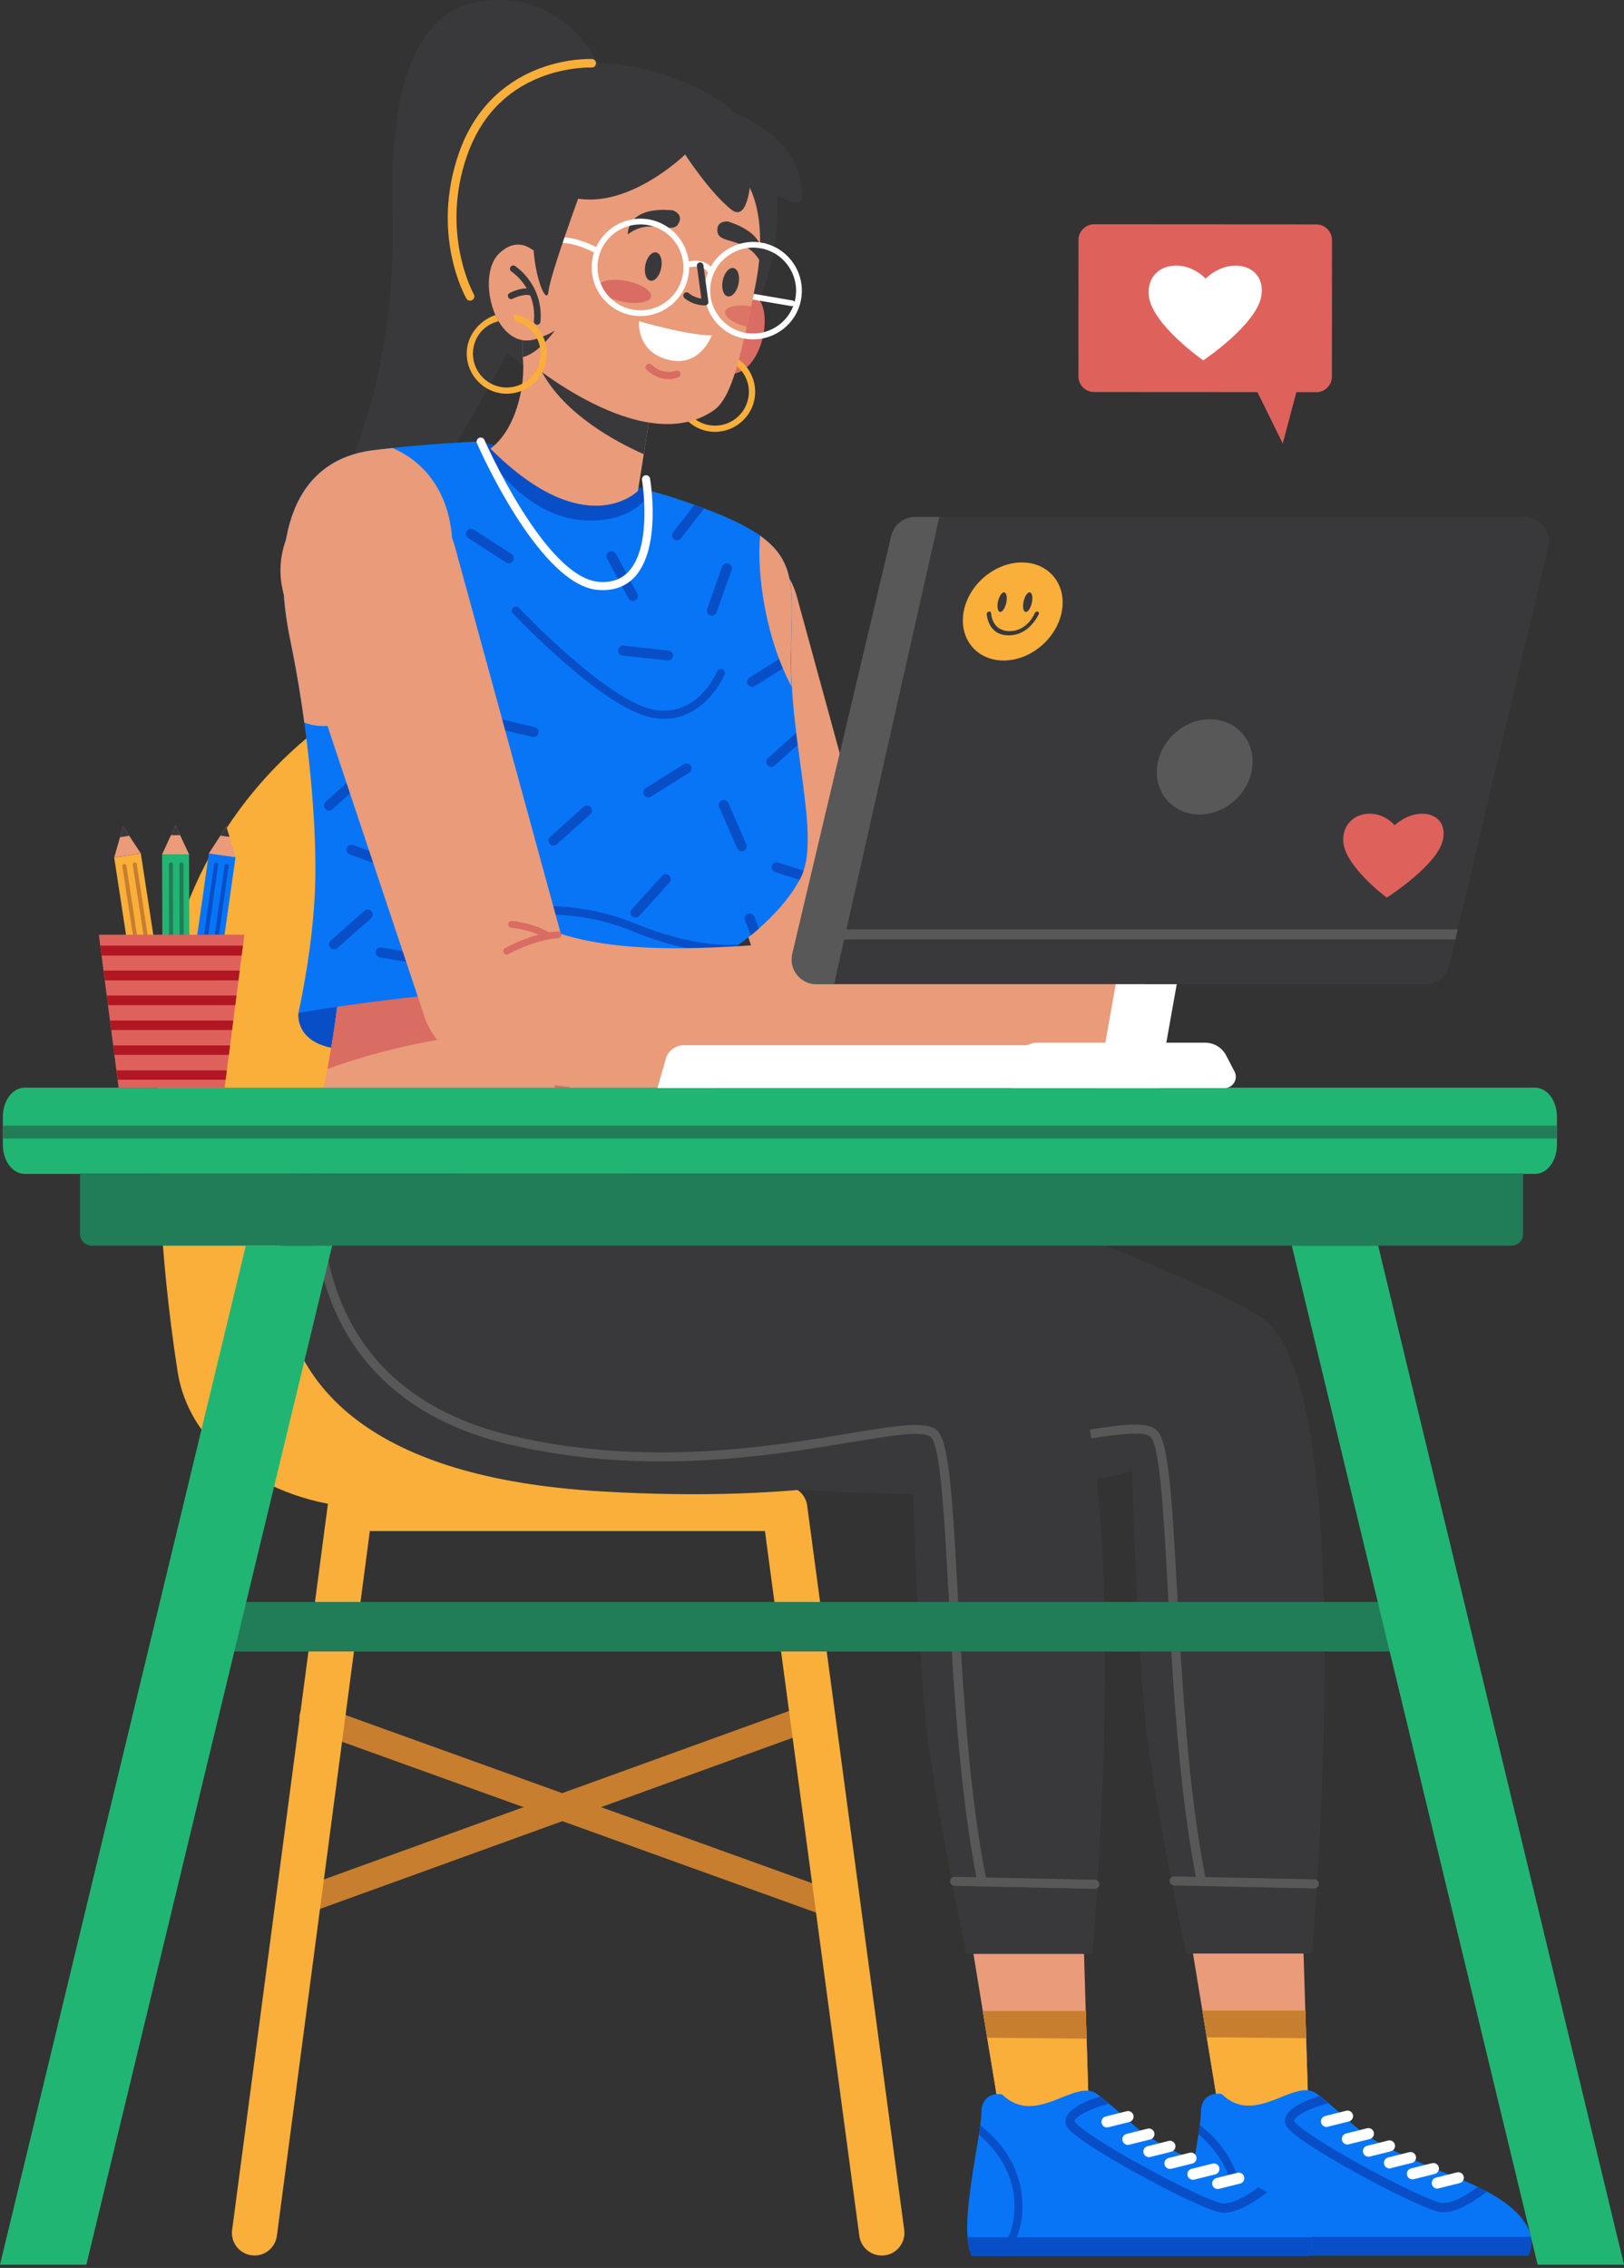 <svg width="275" height="384" viewBox="0 0 275 384" fill="none" xmlns="http://www.w3.org/2000/svg">
<rect x="0" y="0" width="275" height="384" fill="#333333" stroke="none"/>
<path d="M134.924 100.96L151.823 162.731L145.793 155.792C148.023 156.981 150.61 157.893 153.463 158.528C156.316 159.175 159.435 159.544 162.692 159.706C165.949 159.879 169.345 159.844 172.822 159.706C176.299 159.556 179.845 159.302 183.449 158.99H183.472C188.785 158.54 193.463 162.477 193.914 167.788C194.341 172.857 190.749 177.337 185.817 178.145C182.097 178.734 178.32 179.299 174.451 179.75C170.57 180.2 166.596 180.535 162.484 180.627C158.372 180.72 154.11 180.558 149.698 179.923C145.297 179.288 140.734 178.133 136.276 176.217C133.423 174.981 131.39 172.649 130.466 169.912L130.246 169.266L109.975 108.522C107.699 101.699 111.384 94.309 118.222 92.035C125.048 89.76 132.441 93.443 134.716 100.279C134.797 100.486 134.866 100.74 134.924 100.96Z" fill="#EA9B7A"/>
<path d="M141.439 324.871C141.185 324.871 140.931 324.825 140.676 324.733L52.152 292.831C50.996 292.415 50.384 291.134 50.812 289.979C51.228 288.825 52.51 288.213 53.665 288.64L142.19 320.541C143.345 320.957 143.957 322.239 143.53 323.393C143.206 324.305 142.351 324.871 141.439 324.871Z" fill="#C77E2E"/>
<path d="M49.229 324.871C48.317 324.871 47.462 324.305 47.127 323.393C46.711 322.239 47.312 320.957 48.467 320.53L138.043 288.097C139.198 287.681 140.48 288.282 140.907 289.436C141.323 290.591 140.723 291.873 139.568 292.3L49.992 324.733C49.737 324.836 49.483 324.871 49.229 324.871Z" fill="#C77E2E"/>
<path d="M149.305 381.897C147.422 381.897 145.782 380.5 145.516 378.583L129.53 259.232H62.628L46.885 378.572C46.607 380.661 44.69 382.139 42.599 381.862C40.508 381.585 39.03 379.668 39.307 377.579L55.49 254.926C55.744 253.02 57.361 251.6 59.278 251.6H132.891C134.809 251.6 136.426 253.02 136.68 254.914L153.117 377.567C153.394 379.657 151.927 381.585 149.836 381.862C149.651 381.885 149.478 381.897 149.305 381.897Z" fill="#FAAF3A"/>
<path d="M111.557 255.422H63.76C48.617 255.422 32.4 247.132 30.067 232.18C26.959 212.171 26.186 192.808 27.052 175.027C28.034 154.926 37.644 136.221 53.445 123.752C53.445 123.752 62.998 165.352 50.985 222.77C55.582 244.569 111.557 255.422 111.557 255.422Z" fill="#FAAF3A"/>
<path d="M101.6 11.432C101.6 11.432 95.917 -2.261 80.867 0.325C70.356 2.126 65.874 15.219 66.486 35.448C67.387 64.879 57.43 82.613 57.43 82.613L70.644 85.615C70.656 85.615 104.303 35.159 101.6 11.432Z" fill="#39393B"/>
<path d="M222.167 330.759H200.81C200.81 330.759 195.866 307.067 194.214 293.789C192.551 280.5 191.696 249.014 191.696 249.014C191.696 249.014 174.682 254.544 139.059 252.455C60.133 247.848 90.061 189.887 90.061 189.887C92.729 193.57 109.062 191.018 120.232 192.773C154.503 196.064 184.211 209.504 202.046 217.193C206.342 219.041 210.154 221.003 213.504 223.07C217.801 225.714 220.492 233.762 222.121 244.326C226.984 276.089 222.167 330.759 222.167 330.759Z" fill="#39393B"/>
<path d="M203.455 319.341C203.097 319.341 202.785 319.087 202.704 318.729C199.62 303.488 198.592 284.518 197.76 269.277C197.067 256.634 196.42 244.696 194.792 243.264C193.475 242.098 188.011 243.01 181.104 244.153C167.347 246.439 146.556 249.88 123.639 244.557C111.153 241.648 101.97 235.586 96.356 226.534C86.665 210.924 91.089 191.561 91.135 191.365C91.228 190.949 91.644 190.695 92.059 190.799C92.475 190.892 92.729 191.307 92.626 191.723C92.579 191.908 88.317 210.67 97.673 225.737C103.067 234.431 111.927 240.262 123.997 243.068C146.625 248.333 167.232 244.915 180.873 242.652C189.039 241.301 193.972 240.482 195.831 242.121C197.841 243.899 198.407 252.628 199.308 269.196C200.14 284.391 201.168 303.292 204.229 318.428C204.31 318.844 204.044 319.248 203.628 319.329C203.559 319.329 203.513 319.341 203.455 319.341Z" fill="#585859"/>
<path d="M222.571 319.745H222.56L198.811 319.237C198.384 319.225 198.049 318.879 198.061 318.451C198.072 318.024 198.419 317.689 198.846 317.701L222.594 318.209C223.022 318.221 223.357 318.567 223.345 318.994C223.322 319.41 222.987 319.745 222.571 319.745Z" fill="#585859"/>
<path d="M221.578 358.1H206.504L203.605 340.424L202.011 330.76H220.735L221.035 340.424L221.578 358.1Z" fill="#EA9B7A"/>
<path d="M221.578 358.1H206.504L204.344 344.938L203.605 340.423H221.035L221.174 345.111L221.578 358.1Z" fill="#FAAF3A"/>
<path d="M221.174 345.111L204.344 344.938L203.605 340.423H221.035L221.174 345.111Z" fill="#C77E2E"/>
<path d="M258.771 381.897H201.768C201.341 381.123 201.11 380.038 201.018 378.733C200.659 373.907 202.196 366.217 202.947 361.368C203.039 360.802 203.12 360.271 203.178 359.798C203.281 358.989 203.351 358.308 203.351 357.812C203.351 353.852 206.851 354.533 206.851 354.533C212.614 360.19 219.152 351.704 222.964 354.487C222.964 354.487 223.114 354.602 223.472 354.868C223.796 355.122 224.281 355.514 224.951 356.08C225.921 356.888 227.284 358.066 229.132 359.728C233.66 363.804 241.353 366.483 247.902 369.219C248.734 369.566 249.508 369.924 250.235 370.27C250.778 370.535 251.298 370.801 251.783 371.055C257.143 373.942 258.841 376.713 259.233 378.722C259.603 380.661 258.771 381.897 258.771 381.897Z" fill="#0875F7"/>
<path d="M251.783 371.066C250.316 372.233 247.047 374.576 244.425 374.576C244.31 374.576 244.194 374.576 244.079 374.565C242.231 374.415 235.439 371.078 229.906 368.041C226.741 366.298 223.842 364.589 221.763 363.215C218.355 360.964 217.755 360.109 217.627 359.509C217.131 357.257 220.85 355.699 223.461 354.879C223.784 355.133 224.269 355.526 224.939 356.091C221.705 356.969 219.037 358.354 219.164 359.151C219.487 359.821 222.86 362.384 230.922 366.806C237.079 370.177 242.912 372.891 244.206 373.006C245.961 373.145 248.537 371.551 250.224 370.293C250.79 370.535 251.298 370.801 251.783 371.066Z" fill="#084FC7"/>
<path d="M258.771 381.897H201.768C201.341 381.123 201.11 380.038 201.018 378.733H259.245C259.603 380.661 258.771 381.897 258.771 381.897Z" fill="#084FC7"/>
<path d="M207.578 381.897H205.88C207.567 379.968 209.149 377.001 208.941 372.775C208.664 367.141 205.291 363.354 202.935 361.368C203.027 360.802 203.108 360.271 203.166 359.798C205.696 361.726 209.958 365.963 210.293 372.706C210.501 376.747 209.172 379.761 207.578 381.897Z" fill="#084FC7"/>
<path d="M228.162 363.1C227.746 363.1 227.353 362.811 227.249 362.384C227.122 361.876 227.434 361.368 227.931 361.241L231.488 360.352C231.997 360.225 232.505 360.537 232.632 361.033C232.759 361.541 232.447 362.049 231.95 362.176L228.393 363.065C228.323 363.088 228.243 363.1 228.162 363.1Z" fill="white"/>
<path d="M224.627 360.133C224.211 360.133 223.819 359.844 223.715 359.417C223.588 358.909 223.9 358.401 224.396 358.274L227.954 357.385C228.462 357.258 228.97 357.569 229.097 358.066C229.224 358.574 228.913 359.082 228.416 359.197L224.858 360.086C224.777 360.121 224.708 360.133 224.627 360.133Z" fill="white"/>
<path d="M231.731 365.166C231.315 365.166 230.922 364.878 230.818 364.451C230.691 363.943 231.003 363.435 231.5 363.319L235.058 362.43C235.566 362.303 236.074 362.615 236.201 363.111C236.328 363.619 236.016 364.127 235.52 364.254L231.962 365.143C231.881 365.155 231.8 365.166 231.731 365.166Z" fill="white"/>
<path d="M235.289 367.152C234.873 367.152 234.48 366.864 234.376 366.436C234.249 365.928 234.561 365.42 235.058 365.293L238.615 364.404C239.123 364.277 239.632 364.589 239.759 365.086C239.886 365.594 239.574 366.102 239.077 366.217L235.52 367.106C235.439 367.152 235.369 367.152 235.289 367.152Z" fill="white"/>
<path d="M239.17 369C238.754 369 238.361 368.711 238.257 368.284C238.13 367.776 238.442 367.268 238.939 367.152L242.496 366.263C243.004 366.136 243.513 366.448 243.64 366.944C243.767 367.452 243.455 367.961 242.958 368.088L239.401 368.977C239.32 368.988 239.25 369 239.17 369Z" fill="white"/>
<path d="M243.386 370.57C242.97 370.57 242.577 370.281 242.473 369.854C242.346 369.346 242.658 368.838 243.155 368.711L246.712 367.822C247.22 367.695 247.729 368.007 247.856 368.503C247.983 369.011 247.671 369.519 247.174 369.635L243.617 370.524C243.536 370.558 243.455 370.57 243.386 370.57Z" fill="white"/>
<path d="M50.535 171.494C50.535 171.494 49.864 176.101 56.033 177.394L120.347 179.542C120.347 179.542 124.69 177.36 123.905 171.979C123.893 171.968 96.737 156.727 50.535 171.494Z" fill="#084FC7"/>
<path d="M121.214 192.762C87.832 211.12 51.378 196.341 51.378 196.341C53.157 191.48 54.485 185.996 55.444 181.008C56.553 175.201 57.176 170.074 57.465 167.384C71.661 166.61 106.475 165.121 120.116 168.354L120.22 173.815L121.214 192.762Z" fill="#EA9B7A"/>
<path d="M96.553 183.952C96.31 185.673 95.525 186.989 94.82 186.885C94.104 186.781 93.734 185.303 93.977 183.583C94.219 181.863 95.005 180.546 95.71 180.65C96.426 180.754 96.807 182.232 96.553 183.952Z" fill="#D96C63"/>
<path d="M120.22 173.815C106.001 172.949 78.037 172.649 55.444 180.997C56.553 175.189 57.176 170.063 57.465 167.373C71.661 166.599 106.475 165.109 120.116 168.342L120.22 173.815Z" fill="#D96C63"/>
<path d="M136.079 147.409C135.941 147.825 135.779 148.206 135.606 148.564C135.536 148.702 135.467 148.841 135.398 148.968C133.607 152.282 130.847 155.157 128.525 157.2C128.04 157.627 127.578 158.008 127.15 158.355C126.296 159.048 125.568 159.59 125.071 159.948C124.609 160.272 124.344 160.445 124.344 160.445C124.344 160.479 124.344 160.502 124.332 160.549C124.309 160.791 124.286 161.057 124.263 161.334C124.182 162.384 124.113 163.631 124.066 165.063C124.02 166.206 123.986 167.465 123.962 168.827C123.951 169.832 123.928 170.882 123.916 171.968C105.054 163.539 66.197 168.862 50.546 171.494C50.835 170.143 51.089 168.816 51.331 167.522C52.44 161.553 53.064 156.184 53.307 151.37C53.676 144.211 53.052 133.45 51.528 122.331C51.435 121.604 51.331 120.888 51.227 120.172C51.158 119.699 51.089 119.237 51.008 118.764C50.477 115.277 49.853 111.778 49.148 108.384C46.064 93.582 48.224 78.053 63.24 76.217C64.326 76.078 65.4 75.963 66.451 75.847C73.52 75.097 79.342 74.831 80.959 74.773C81.259 74.762 81.409 74.762 81.409 74.762L110.425 83.191L113.186 83.987C114.768 84.495 116.235 84.992 117.598 85.477C118.176 85.684 118.742 85.892 119.273 86.089C120.682 86.62 121.953 87.128 123.119 87.647C125.441 88.675 127.289 89.679 128.733 90.707C135.097 95.221 134.116 100.325 133.954 110.404C133.954 110.451 133.954 110.497 133.954 110.543C133.954 110.67 133.954 110.797 133.954 110.936C133.954 110.993 133.954 111.051 133.954 111.109C133.954 111.524 133.954 111.928 133.954 112.344C133.965 113.649 134.012 114.942 134.092 116.235C134.196 118.14 134.37 120.034 134.578 121.881C134.658 122.62 134.739 123.359 134.832 124.098C134.913 124.791 135.005 125.472 135.097 126.153C136.218 134.974 137.662 142.699 136.079 147.409Z" fill="#0875F7"/>
<path d="M133.919 110.543C133.919 110.67 133.919 110.797 133.919 110.936C133.919 110.993 133.919 111.051 133.919 111.109C133.919 111.525 133.919 111.929 133.919 112.344L127.82 116.166C127.636 116.282 127.428 116.316 127.22 116.282C126.989 116.247 126.781 116.108 126.642 115.901C126.388 115.496 126.515 114.977 126.908 114.723L133.376 110.67C133.55 110.566 133.734 110.52 133.919 110.543Z" fill="#084FC7"/>
<path d="M93.723 143.184C93.492 143.184 93.261 143.091 93.087 142.907C92.775 142.56 92.799 142.017 93.145 141.706L98.817 136.602C99.163 136.291 99.706 136.314 100.018 136.66C100.33 137.007 100.307 137.549 99.96 137.861L94.289 142.964C94.127 143.114 93.93 143.184 93.723 143.184Z" fill="#084FC7"/>
<path d="M135.051 126.142L131.17 129.64C131.008 129.79 130.8 129.86 130.604 129.86C130.373 129.86 130.142 129.767 129.969 129.582C129.657 129.236 129.68 128.693 130.027 128.382L134.785 124.098C134.878 124.779 134.97 125.472 135.051 126.142Z" fill="#084FC7"/>
<path d="M82.218 122.666C82.091 122.47 82.033 122.228 82.091 121.985C82.195 121.523 82.657 121.246 83.119 121.35L90.546 123.105C91.008 123.209 91.285 123.671 91.181 124.133C91.078 124.595 90.615 124.872 90.153 124.768L82.726 123.013C82.507 122.955 82.334 122.828 82.218 122.666Z" fill="#084FC7"/>
<path d="M55.721 137.237C55.49 137.237 55.259 137.145 55.085 136.96C54.773 136.614 54.797 136.071 55.143 135.759L60.815 130.656C61.161 130.344 61.704 130.367 62.016 130.714C62.328 131.06 62.305 131.603 61.958 131.915L56.287 137.018C56.125 137.157 55.917 137.237 55.721 137.237Z" fill="#084FC7"/>
<path d="M121.745 136.014C121.814 135.794 121.987 135.598 122.207 135.506C122.634 135.321 123.142 135.517 123.327 135.944L126.377 142.941C126.561 143.368 126.365 143.876 125.938 144.061C125.51 144.246 125.002 144.05 124.817 143.622L121.768 136.625C121.687 136.429 121.675 136.21 121.745 136.014Z" fill="#084FC7"/>
<path d="M136.079 147.409C135.941 147.825 135.779 148.206 135.606 148.564C135.536 148.703 135.467 148.841 135.398 148.968L131.251 147.663C131.043 147.594 130.881 147.456 130.777 147.282C130.662 147.086 130.616 146.832 130.697 146.601C130.835 146.151 131.32 145.908 131.759 146.047L136.079 147.409Z" fill="#084FC7"/>
<path d="M112.654 148.021C112.885 147.998 113.128 148.068 113.313 148.241C113.659 148.553 113.682 149.095 113.37 149.442L108.242 155.088C107.93 155.434 107.387 155.457 107.041 155.145C106.694 154.834 106.671 154.291 106.983 153.944L112.111 148.299C112.262 148.137 112.458 148.044 112.654 148.021Z" fill="#084FC7"/>
<path d="M109.64 134.997C109.409 134.963 109.201 134.824 109.062 134.616C108.808 134.224 108.935 133.693 109.328 133.439L115.796 129.386C116.189 129.132 116.72 129.259 116.974 129.652C117.228 130.044 117.101 130.575 116.709 130.829L110.24 134.882C110.044 134.997 109.836 135.032 109.64 134.997Z" fill="#084FC7"/>
<path d="M113.752 110.428C113.902 110.601 113.994 110.832 113.96 111.086C113.913 111.548 113.486 111.894 113.024 111.836L105.435 111.005C104.973 110.959 104.627 110.532 104.684 110.07C104.73 109.608 105.158 109.262 105.62 109.319L113.209 110.151C113.428 110.174 113.613 110.278 113.752 110.428Z" fill="#084FC7"/>
<path d="M102.721 93.975C102.778 93.744 102.929 93.547 103.148 93.432C103.564 93.213 104.084 93.363 104.303 93.778L107.918 100.498C108.138 100.914 107.988 101.433 107.572 101.653C107.156 101.872 106.636 101.722 106.417 101.306L102.801 94.587C102.698 94.39 102.674 94.171 102.721 93.975Z" fill="#084FC7"/>
<path d="M128.513 157.212C128.028 157.639 127.566 158.02 127.139 158.366L126.145 155.826C126.065 155.619 126.065 155.411 126.145 155.214C126.226 154.995 126.4 154.81 126.631 154.718C127.07 154.545 127.566 154.764 127.739 155.191L128.513 157.212Z" fill="#084FC7"/>
<path d="M58.747 144.281C58.632 144.073 58.608 143.83 58.701 143.588C58.862 143.149 59.348 142.918 59.786 143.08L66.971 145.666C67.41 145.828 67.641 146.313 67.479 146.751C67.318 147.19 66.832 147.421 66.394 147.259L59.209 144.673C59.001 144.604 58.851 144.465 58.747 144.281Z" fill="#084FC7"/>
<path d="M62.27 153.99C62.501 153.99 62.732 154.094 62.905 154.279C63.217 154.626 63.182 155.168 62.836 155.48L57.118 160.537C56.772 160.849 56.229 160.814 55.917 160.468C55.605 160.121 55.64 159.579 55.986 159.267L61.704 154.21C61.866 154.048 62.062 153.979 62.27 153.99Z" fill="#084FC7"/>
<path d="M72.631 162.015C72.781 162.2 72.85 162.442 72.804 162.685C72.723 163.147 72.284 163.458 71.822 163.377L64.303 162.096C63.841 162.015 63.529 161.576 63.61 161.114C63.691 160.653 64.13 160.341 64.592 160.422L72.111 161.703C72.319 161.738 72.504 161.853 72.631 162.015Z" fill="#084FC7"/>
<path d="M78.915 90.592C78.857 90.372 78.88 90.118 79.019 89.91C79.273 89.518 79.804 89.403 80.197 89.656L86.607 93.79C87 94.044 87.116 94.575 86.862 94.968C86.607 95.36 86.076 95.476 85.683 95.222L79.273 91.088C79.099 90.961 78.972 90.788 78.915 90.592Z" fill="#084FC7"/>
<path d="M122.68 95.464C122.888 95.349 123.131 95.325 123.373 95.406C123.812 95.568 124.043 96.053 123.893 96.492L121.34 103.685C121.179 104.123 120.694 104.354 120.255 104.204C119.816 104.043 119.585 103.558 119.735 103.119L122.288 95.926C122.357 95.718 122.495 95.556 122.68 95.464Z" fill="#084FC7"/>
<path d="M119.25 86.089L115.311 91.146C115.022 91.515 114.491 91.585 114.121 91.296C113.752 91.007 113.682 90.476 113.971 90.107L117.575 85.488C118.152 85.685 118.707 85.892 119.25 86.089Z" fill="#084FC7"/>
<path d="M80.705 155.873C80.786 156.115 80.994 156.288 81.225 156.334C81.34 156.358 81.467 156.358 81.583 156.311C81.71 156.265 94.058 152.27 107.041 157.651C113.636 160.387 119.504 161.426 124.251 161.334C124.274 161.057 124.297 160.791 124.321 160.549C124.321 160.514 124.332 160.48 124.332 160.456C124.332 160.456 124.598 160.283 125.06 159.96C120.393 160.191 114.422 159.198 107.572 156.369C94.092 150.781 81.664 154.822 81.144 154.995C80.786 155.111 80.589 155.503 80.705 155.873Z" fill="#084FC7"/>
<path d="M110.402 83.191C108.773 85.708 105.423 88.56 98.632 88.075C89.264 87.393 83.096 78.457 80.947 74.785C81.236 74.774 81.398 74.774 81.398 74.774L110.402 83.191Z" fill="#084FC7"/>
<path d="M100.434 99.771C100.711 99.829 100.988 99.863 101.265 99.886C103.853 100.094 105.955 99.344 107.503 97.658C112.007 92.739 110.159 81.516 110.078 81.043C110.009 80.662 109.651 80.408 109.281 80.477C108.9 80.547 108.646 80.905 108.715 81.274C108.739 81.389 110.529 92.3 106.486 96.723C105.227 98.097 103.552 98.685 101.392 98.512C92.313 97.785 82.137 74.728 82.033 74.497C81.883 74.15 81.467 73.989 81.121 74.139C80.774 74.289 80.612 74.704 80.763 75.051C81.167 75.998 90.812 97.82 100.434 99.771Z" fill="white"/>
<path d="M128.71 90.707C128.109 97.358 129.749 108.338 134.046 116.235C133.942 114.538 133.896 112.818 133.919 111.109C133.919 111.051 133.919 110.993 133.919 110.936C133.919 110.762 133.931 110.589 133.931 110.416C134.092 100.325 135.074 95.222 128.71 90.707Z" fill="#EA9B7A"/>
<path d="M75.345 102.415C72.019 115.254 59.844 125.553 51.528 122.343C51.424 121.627 51.331 120.9 51.227 120.184C51.158 119.711 51.089 119.249 51.02 118.775C50.488 115.288 49.864 111.79 49.16 108.395C46.076 93.594 48.247 78.064 63.252 76.228C64.338 76.09 65.412 75.974 66.463 75.859C73.948 79.057 79.169 87.636 75.345 102.415Z" fill="#EA9B7A"/>
<path d="M77.055 92.624L96.552 163.909L89.599 155.896C92.175 157.258 95.155 158.32 98.458 159.059C101.75 159.798 105.354 160.225 109.108 160.422C112.874 160.618 116.789 160.583 120.798 160.422C124.806 160.26 128.906 159.96 133.064 159.602H133.087C139.221 159.082 144.615 163.62 145.135 169.751C145.632 175.593 141.485 180.777 135.779 181.701C131.493 182.382 127.127 183.029 122.657 183.548C118.187 184.068 113.601 184.449 108.842 184.564C104.095 184.668 99.174 184.495 94.092 183.756C89.021 183.017 83.754 181.701 78.603 179.473C75.311 178.052 72.966 175.351 71.892 172.199L71.649 171.46L48.27 101.352C45.637 93.478 49.899 84.957 57.777 82.325C65.654 79.692 74.179 83.953 76.812 91.827C76.893 92.081 76.986 92.381 77.055 92.624Z" fill="#EA9B7A"/>
<path d="M85.787 161.622C85.591 161.622 85.395 161.518 85.291 161.334C85.129 161.057 85.233 160.71 85.51 160.549C85.695 160.445 89.957 158.031 94.416 157.697C94.739 157.674 95.016 157.904 95.04 158.228C95.063 158.551 94.832 158.828 94.508 158.851C90.315 159.175 86.122 161.53 86.088 161.553C85.984 161.599 85.88 161.622 85.787 161.622Z" fill="#D96C63"/>
<path d="M92.868 159.048C92.764 159.048 92.66 159.025 92.568 158.967C89.876 157.339 86.619 157.085 86.584 157.085C86.261 157.062 86.03 156.785 86.053 156.473C86.076 156.15 86.342 155.919 86.665 155.942C86.804 155.953 90.234 156.207 93.157 157.985C93.434 158.147 93.515 158.505 93.353 158.782C93.261 158.955 93.064 159.048 92.868 159.048Z" fill="#D96C63"/>
<path d="M110.263 121.477C118.892 123.221 122.669 114.307 122.703 114.215C122.854 113.857 122.68 113.453 122.322 113.314C121.964 113.164 121.56 113.337 121.421 113.695C121.283 114.03 118.025 121.639 110.54 120.126C102.674 118.533 88.005 103.073 87.866 102.911C87.601 102.634 87.162 102.623 86.885 102.888C86.607 103.154 86.596 103.593 86.861 103.87C87.462 104.505 101.97 119.803 110.263 121.477Z" fill="#084FC7"/>
<path d="M96.691 65.341C96.691 65.341 82.842 62.731 78.938 48.761C75.218 35.46 78.083 28.555 81.953 21.373C84.863 15.959 94.104 8.65 107.052 11.271C120.128 13.915 129.911 20.635 131.355 31.384C134.058 51.497 117.818 76.032 96.691 65.341Z" fill="#39393B"/>
<path d="M79.596 50.908C79.342 50.908 79.1 50.781 78.972 50.539C78.718 50.1 72.897 39.628 77.737 25.842C80.763 17.229 86.711 13.384 91.181 11.663C96.01 9.804 100.064 9.989 100.237 9.989C100.63 10.012 100.942 10.347 100.919 10.751C100.896 11.144 100.572 11.456 100.168 11.432C100.133 11.432 96.195 11.271 91.644 13.026C85.591 15.37 81.375 19.838 79.1 26.315C74.491 39.455 80.174 49.719 80.231 49.823C80.428 50.169 80.312 50.608 79.966 50.804C79.839 50.885 79.712 50.908 79.596 50.908Z" fill="#FAAF3A"/>
<path d="M123.558 51.139C123.558 51.139 128.063 47.583 129.253 52.294C130.443 57.005 127.093 65.375 121.849 62.835L123.558 51.139Z" fill="#D96C63"/>
<path d="M119.157 59.799C116.917 60.538 114.941 62.523 114.433 64.983C113.694 68.654 116.073 72.234 119.735 72.984C123.408 73.723 126.989 71.344 127.74 67.684C128.294 64.936 127.104 62.235 124.921 60.745C124.193 60.237 123.35 59.879 122.426 59.695C122.403 59.695 122.38 59.683 122.357 59.683C122.23 60.145 122.276 60.514 122.542 60.803C123.281 60.999 123.951 61.334 124.54 61.773C126.238 63.066 127.15 65.248 126.7 67.477C126.076 70.571 123.038 72.58 119.943 71.957C116.847 71.333 114.837 68.296 115.461 65.202C115.923 62.951 117.586 61.357 119.677 60.849L119.157 59.799Z" fill="#FAAF3A"/>
<path d="M109.905 71.322L108.023 83.121C108.023 83.121 99.186 92.139 83.05 75.963C87.381 72.742 89.033 65.26 88.525 60.434C88.525 60.434 89.795 61.196 91.759 62.974C92.14 63.32 92.637 63.586 93.111 63.92C97.373 66.819 103.91 70.582 109.905 71.322Z" fill="#EA9B7A"/>
<path d="M109.905 71.322L109.016 76.91C104.176 74.751 95.617 70.144 91.759 62.962C92.175 63.262 92.637 63.574 93.111 63.909C97.373 66.819 103.91 70.582 109.905 71.322Z" fill="#39393B"/>
<path d="M127.924 48.299C127.67 49.546 127.439 50.735 127.197 51.867C126.943 53.09 126.7 54.245 126.457 55.33C124.667 63.493 123.2 67.869 120.821 69.509C108.773 77.787 89.172 61.023 88.536 60.48C88.525 60.468 88.525 60.468 88.525 60.468C88.513 59.51 88.513 58.552 88.525 57.617C88.675 49.673 90.026 42.537 92.175 35.945C93.249 28.74 98.84 22.967 106.036 21.882C113.498 20.762 119.111 25.08 122.623 26.985C127.924 29.86 129.992 37.884 127.924 48.299Z" fill="#EA9B7A"/>
<path d="M92.579 28.532C92.579 28.532 101.011 12.322 117.829 16.848C134.647 21.373 135.536 29.179 135.837 33.081C136.137 36.984 127.127 30.068 127.127 30.068C127.127 30.068 126.816 37.873 123.812 35.471C120.128 32.515 116.016 26.154 116.016 26.154C116.016 26.154 106.001 35.991 96.483 33.335C91.078 31.834 92.579 28.532 92.579 28.532Z" fill="#39393B"/>
<path d="M113.243 64.198C111.06 64.198 109.559 62.685 109.489 62.604C109.258 62.362 109.258 61.981 109.501 61.75C109.744 61.519 110.113 61.519 110.344 61.761C110.425 61.842 112.158 63.563 114.445 62.778C114.757 62.674 115.103 62.835 115.207 63.147C115.311 63.459 115.149 63.805 114.837 63.909C114.271 64.117 113.74 64.198 113.243 64.198Z" fill="#D96C63"/>
<path d="M108.207 54.383C108.207 54.383 116.316 56.785 120.52 56.785C120.52 56.785 118.418 62.789 112.412 60.688C107.734 59.048 108.207 54.383 108.207 54.383Z" fill="white"/>
<path d="M123.269 37.503C123.269 37.503 121.167 37.284 121.502 39.328C121.849 41.371 126.411 40.124 128.675 44.212C128.664 44.212 130.847 39.928 123.269 37.503Z" fill="#39393B"/>
<path d="M113.902 35.61C113.902 35.61 115.923 36.233 114.814 37.977C113.705 39.72 109.986 36.799 106.313 39.685C106.313 39.685 105.966 34.882 113.902 35.61Z" fill="#39393B"/>
<path d="M110.24 50.239C110.044 51.197 107.895 51.578 105.447 51.081C102.998 50.585 101.173 49.407 101.369 48.437C101.566 47.479 103.703 47.098 106.163 47.594C108.612 48.091 110.437 49.269 110.24 50.239Z" fill="#D96C63"/>
<path d="M134.185 50.873L127.636 49.753C127.601 50.031 127.532 50.308 127.474 50.573C127.462 50.619 127.451 50.666 127.428 50.712L134.023 51.832C134.289 51.878 134.543 51.693 134.589 51.428C134.624 51.174 134.462 50.908 134.185 50.873Z" fill="white"/>
<path d="M116.697 45.285C116.697 44.95 116.686 44.616 116.639 44.292C116.42 42.514 115.634 40.875 114.433 39.605C113.324 38.438 111.88 37.584 110.206 37.215C110.183 37.203 110.148 37.203 110.125 37.191C106.29 36.406 102.513 38.415 100.953 41.833C100.815 42.133 100.699 42.433 100.595 42.745C100.503 43.022 100.434 43.311 100.364 43.599C99.925 45.747 100.353 47.871 101.427 49.603C101.785 50.192 102.236 50.735 102.732 51.208C103.818 52.259 105.193 53.021 106.775 53.344C109.443 53.898 112.065 53.09 113.948 51.405C115.219 50.273 116.154 48.726 116.524 46.936C116.524 46.925 116.524 46.925 116.524 46.913C116.639 46.371 116.697 45.816 116.697 45.285ZM106.971 52.386C106.925 52.374 106.891 52.374 106.856 52.363C104.788 51.901 103.113 50.585 102.132 48.864C101.288 47.375 100.953 45.597 101.323 43.796C101.404 43.426 101.508 43.068 101.635 42.722C101.647 42.699 101.658 42.676 101.658 42.653C102.686 39.986 105.193 38.173 108.011 38.011C108.635 37.977 109.27 38.011 109.917 38.15C111.303 38.438 112.504 39.097 113.463 40.009C115.219 41.683 116.097 44.2 115.577 46.74C114.757 50.666 110.899 53.206 106.971 52.386Z" fill="white"/>
<path d="M131.367 41.902C131.147 41.787 130.916 41.683 130.673 41.579C130.396 41.463 130.108 41.371 129.819 41.279C129.611 41.221 129.414 41.163 129.195 41.129C128.802 41.048 128.421 41.002 128.04 40.978C127.578 40.944 127.116 40.955 126.665 41.013C125.406 41.152 124.217 41.567 123.166 42.225C122.01 42.941 121.029 43.946 120.359 45.158C120.174 45.47 120.024 45.793 119.885 46.116C119.874 46.139 119.874 46.151 119.862 46.174C119.689 46.613 119.55 47.075 119.446 47.548C118.788 50.735 120.07 53.875 122.484 55.746C123.269 56.358 124.17 56.831 125.164 57.12C125.314 57.166 125.464 57.212 125.626 57.235C125.707 57.258 125.776 57.27 125.857 57.293C126.654 57.455 127.451 57.501 128.225 57.431C128.352 57.42 128.479 57.408 128.594 57.397C128.929 57.351 129.264 57.293 129.599 57.201C130.211 57.039 130.812 56.808 131.367 56.519C133.48 55.411 135.097 53.402 135.617 50.885C136.368 47.202 134.543 43.576 131.367 41.902ZM134.659 50.677C134.624 50.839 134.589 50.989 134.543 51.139C134.485 51.358 134.416 51.566 134.335 51.785C133.758 53.321 132.695 54.568 131.355 55.388C130.87 55.688 130.339 55.931 129.784 56.115C129.438 56.231 129.091 56.312 128.721 56.369C128.617 56.392 128.514 56.404 128.41 56.415C127.647 56.508 126.85 56.485 126.053 56.323C125.984 56.312 125.903 56.288 125.834 56.277C125.788 56.265 125.741 56.254 125.707 56.242C124.54 55.942 123.5 55.365 122.657 54.591C122.53 54.476 122.415 54.36 122.299 54.245C120.694 52.582 119.908 50.169 120.405 47.733C120.52 47.19 120.694 46.659 120.913 46.174C121.641 44.581 122.911 43.345 124.448 42.618C125.395 42.168 126.446 41.925 127.532 41.925C127.705 41.925 127.878 41.937 128.063 41.948C128.375 41.971 128.687 42.018 128.999 42.075C129.23 42.121 129.449 42.179 129.669 42.248C129.969 42.341 130.258 42.456 130.546 42.583C130.766 42.687 130.985 42.803 131.205 42.918C133.815 44.465 135.305 47.548 134.659 50.677Z" fill="white"/>
<path d="M90.512 43.311C90.454 43.299 90.396 43.276 90.35 43.242C90.119 43.091 90.061 42.791 90.2 42.572C93.48 37.445 101.369 42.052 101.439 42.099C101.67 42.237 101.75 42.537 101.612 42.768C101.473 42.999 101.173 43.08 100.942 42.941C100.873 42.895 93.792 38.773 91.02 43.103C90.904 43.276 90.696 43.357 90.512 43.311Z" fill="white"/>
<path d="M120.243 46.394C120.116 46.371 120.012 46.29 119.931 46.186C118.88 44.569 116.639 45.297 116.616 45.297C116.362 45.378 116.085 45.239 116.004 44.985C115.923 44.731 116.062 44.454 116.316 44.373C117.344 44.027 119.596 43.854 120.763 45.655C120.913 45.886 120.844 46.186 120.613 46.325C120.497 46.405 120.359 46.428 120.243 46.394Z" fill="white"/>
<g opacity="0.8">
<path d="M127.197 51.866C126.943 53.09 126.7 54.245 126.457 55.33C124.228 54.788 122.623 53.691 122.807 52.779C122.992 51.866 124.921 51.485 127.197 51.866Z" fill="#D96C63"/>
</g>
<path d="M111.961 45.401C111.696 46.729 110.876 47.675 110.136 47.525C109.397 47.375 109.016 46.186 109.282 44.858C109.547 43.53 110.367 42.584 111.107 42.734C111.846 42.884 112.239 44.073 111.961 45.401Z" fill="#39393B"/>
<path d="M125.06 48.056C124.794 49.384 123.974 50.331 123.235 50.181C122.496 50.031 122.114 48.841 122.38 47.514C122.646 46.186 123.466 45.239 124.205 45.389C124.944 45.528 125.337 46.728 125.06 48.056Z" fill="#39393B"/>
<path d="M118.303 51.601C118.938 51.728 119.388 51.705 119.423 51.705C119.573 51.693 119.723 51.624 119.827 51.509C119.931 51.393 119.966 51.231 119.954 51.081L119.111 44.904C119.065 44.604 118.788 44.385 118.488 44.431C118.187 44.477 117.968 44.754 118.014 45.054L118.765 50.562C118.21 50.481 117.379 50.25 116.628 49.627C116.397 49.43 116.039 49.465 115.842 49.696C115.646 49.927 115.681 50.285 115.912 50.481C116.732 51.162 117.621 51.462 118.303 51.601Z" fill="#39393B"/>
<path d="M93.931 55.977C93.838 56.115 91.274 59.798 88.536 60.468C88.525 60.457 88.525 60.457 88.525 60.457C88.502 59.498 88.513 58.54 88.525 57.605C88.617 57.616 91.239 57.686 93.931 55.977Z" fill="#39393B"/>
<path d="M93.376 46.301C93.376 46.301 89.518 38.127 84.517 42.918C80.393 46.879 83.997 60.087 91.158 57.258L93.376 46.301Z" fill="#EA9B7A"/>
<path d="M83.893 53.344C81.652 54.083 79.677 56.069 79.169 58.529C78.43 62.2 80.809 65.779 84.471 66.53C88.144 67.269 91.724 64.89 92.475 61.23C93.03 58.482 91.84 55.781 89.657 54.291C88.929 53.783 88.086 53.425 87.162 53.241C87.139 53.241 87.116 53.229 87.093 53.229C86.966 53.691 87.023 54.06 87.277 54.349C88.017 54.545 88.687 54.88 89.276 55.319C90.974 56.612 91.886 58.794 91.436 61.023C90.812 64.117 87.774 66.126 84.678 65.502C81.583 64.879 79.573 61.842 80.197 58.748C80.647 56.496 82.322 54.903 84.413 54.395L83.893 53.344Z" fill="#FAAF3A"/>
<path d="M90.858 54.972C90.881 54.972 90.893 54.984 90.916 54.984C91.216 55.007 91.493 54.788 91.516 54.476C92.082 48.299 87.416 45.17 87.22 45.043C86.966 44.87 86.619 44.95 86.446 45.204C86.272 45.458 86.353 45.805 86.607 45.978C86.781 46.093 90.916 48.888 90.408 54.383C90.385 54.66 90.581 54.915 90.858 54.972Z" fill="#39393B"/>
<path d="M86.446 50.643C86.561 50.666 86.7 50.654 86.815 50.585C87.37 50.296 88.999 49.65 89.888 50.077C90.165 50.215 90.5 50.1 90.627 49.823C90.766 49.546 90.65 49.211 90.373 49.084C88.825 48.334 86.561 49.477 86.307 49.604C86.03 49.742 85.926 50.077 86.076 50.354C86.145 50.516 86.284 50.608 86.446 50.643Z" fill="#39393B"/>
<path d="M98.343 32.423C98.343 32.423 93.157 46.498 92.879 49.338C92.498 53.206 87.381 39.951 92.521 28.636L98.343 32.423Z" fill="#39393B"/>
<path d="M184.985 330.829H163.628C163.628 330.829 158.684 307.136 157.032 293.859C155.369 280.569 154.514 249.083 154.514 249.083C154.514 249.083 137.5 254.614 101.878 252.524C22.951 247.917 52.879 189.956 52.879 189.956C55.547 193.639 75.553 198.708 86.711 200.475C120.982 203.765 147.029 209.584 164.864 217.274C169.161 219.121 172.972 221.084 176.322 223.151C180.619 225.795 183.31 233.843 184.939 244.407C189.802 276.159 184.985 330.829 184.985 330.829Z" fill="#39393B"/>
<path d="M166.284 319.41C165.926 319.41 165.615 319.156 165.534 318.798C162.45 303.557 161.422 284.587 160.59 269.347C159.897 256.704 159.25 244.765 157.621 243.333C156.305 242.167 150.841 243.079 143.934 244.222C130.177 246.509 109.386 249.949 86.469 244.627C73.983 241.717 64.8 235.655 59.186 226.603C49.495 210.993 53.919 191.631 53.965 191.434C54.057 191.019 54.473 190.765 54.889 190.868C55.305 190.961 55.559 191.377 55.455 191.792C55.409 191.977 51.147 210.739 60.503 225.807C65.897 234.501 74.756 240.331 86.827 243.137C109.455 248.402 130.061 244.985 143.703 242.721C151.869 241.371 156.801 240.551 158.661 242.19C160.671 243.968 161.237 252.697 162.138 269.266C162.969 284.46 163.997 303.361 167.058 318.498C167.139 318.913 166.874 319.318 166.458 319.398C166.388 319.41 166.331 319.41 166.284 319.41Z" fill="#585859"/>
<path d="M185.401 319.814H185.389L161.641 319.306C161.214 319.294 160.879 318.948 160.89 318.521C160.902 318.094 161.248 317.759 161.676 317.77L185.424 318.278C185.851 318.29 186.186 318.636 186.175 319.063C186.152 319.479 185.805 319.814 185.401 319.814Z" fill="#585859"/>
<path d="M184.396 358.17H169.334L166.423 340.504L164.841 330.829H183.564L183.853 340.504L184.396 358.17Z" fill="#EA9B7A"/>
<path d="M184.396 358.17H169.334L167.162 345.019L166.423 340.504H183.853L184.003 345.181L184.396 358.17Z" fill="#FAAF3A"/>
<path d="M184.003 345.181L167.162 345.019L166.423 340.504H183.853L184.003 345.181Z" fill="#C77E2E"/>
<path d="M221.589 381.966H164.586C164.159 381.192 163.928 380.107 163.836 378.802C163.478 373.976 165.014 366.287 165.765 361.437C165.857 360.871 165.938 360.34 165.996 359.867C166.1 359.059 166.169 358.378 166.169 357.881C166.169 353.921 169.669 354.602 169.669 354.602C175.433 360.26 181.97 351.785 185.782 354.556C185.782 354.556 185.932 354.671 186.29 354.937C186.614 355.191 187.099 355.583 187.769 356.149C188.739 356.957 190.102 358.135 191.95 359.798C196.478 363.873 204.171 366.552 210.72 369.288C211.552 369.635 212.326 369.981 213.053 370.339C213.596 370.605 214.116 370.87 214.601 371.124C219.961 374.011 221.659 376.782 222.051 378.791C222.433 380.731 221.589 381.966 221.589 381.966Z" fill="#0875F7"/>
<path d="M214.613 371.147C213.146 372.314 209.877 374.657 207.255 374.657C207.139 374.657 207.024 374.657 206.908 374.646C205.06 374.496 198.268 371.159 192.736 368.122C189.571 366.379 186.672 364.67 184.592 363.296C181.185 361.045 180.584 360.19 180.457 359.59C179.961 357.338 183.68 355.78 186.29 354.96C186.614 355.214 187.099 355.607 187.769 356.172C184.535 357.05 181.866 358.435 181.993 359.22C182.317 359.89 185.69 362.453 193.752 366.875C199.909 370.247 205.742 372.96 207.035 373.076C208.791 373.214 211.367 371.621 213.053 370.362C213.608 370.616 214.128 370.882 214.613 371.147Z" fill="#084FC7"/>
<path d="M221.589 381.966H164.587C164.159 381.193 163.928 380.107 163.836 378.802H222.063C222.433 380.731 221.589 381.966 221.589 381.966Z" fill="#084FC7"/>
<path d="M170.408 381.966H168.71C170.397 380.038 171.979 377.07 171.771 372.845C171.494 367.21 168.121 363.423 165.765 361.437C165.857 360.871 165.938 360.34 165.996 359.867C168.525 361.795 172.788 366.032 173.122 372.775C173.33 376.816 172.002 379.83 170.408 381.966Z" fill="#084FC7"/>
<path d="M190.991 363.169C190.576 363.169 190.183 362.881 190.079 362.453C189.952 361.945 190.264 361.437 190.76 361.31L194.318 360.421C194.826 360.294 195.335 360.606 195.462 361.102C195.589 361.61 195.277 362.118 194.78 362.245L191.222 363.135C191.142 363.158 191.072 363.169 190.991 363.169Z" fill="white"/>
<path d="M187.457 360.213C187.03 360.213 186.648 359.925 186.544 359.497C186.417 358.989 186.729 358.481 187.226 358.354L190.784 357.465C191.292 357.338 191.8 357.65 191.927 358.147C192.054 358.655 191.742 359.163 191.246 359.29L187.688 360.179C187.607 360.202 187.526 360.213 187.457 360.213Z" fill="white"/>
<path d="M194.549 365.236C194.133 365.236 193.741 364.947 193.637 364.52C193.51 364.012 193.821 363.504 194.318 363.389L197.876 362.5C198.384 362.373 198.892 362.684 199.019 363.181C199.146 363.689 198.834 364.197 198.338 364.324L194.78 365.213C194.711 365.236 194.63 365.236 194.549 365.236Z" fill="white"/>
<path d="M198.118 367.233C197.702 367.233 197.31 366.945 197.206 366.517C197.079 366.009 197.391 365.501 197.887 365.386L201.445 364.497C201.953 364.37 202.461 364.682 202.588 365.178C202.716 365.686 202.404 366.194 201.907 366.321L198.349 367.21C198.268 367.222 198.188 367.233 198.118 367.233Z" fill="white"/>
<path d="M201.999 369.069C201.583 369.069 201.191 368.781 201.087 368.353C200.96 367.845 201.272 367.337 201.768 367.222L205.326 366.333C205.834 366.206 206.342 366.518 206.469 367.014C206.597 367.522 206.285 368.03 205.788 368.157L202.23 369.046C202.149 369.058 202.069 369.069 201.999 369.069Z" fill="white"/>
<path d="M206.204 370.639C205.776 370.639 205.395 370.351 205.291 369.924C205.164 369.416 205.476 368.907 205.973 368.78L209.53 367.891C210.039 367.764 210.547 368.076 210.674 368.573C210.801 369.081 210.489 369.589 209.992 369.716L206.435 370.605C206.354 370.628 206.285 370.639 206.204 370.639Z" fill="white"/>
<path d="M263.646 189.09V193.824C263.646 196.549 262.005 198.754 259.973 198.754H4.158C2.125 198.754 0.485 196.549 0.485 193.824V189.09C0.485 186.365 2.125 184.16 4.158 184.16H259.961C262.005 184.172 263.646 186.377 263.646 189.09Z" fill="#21B573"/>
<path d="M263.646 190.591H0.485V192.762H263.646V190.591Z" fill="#217C58"/>
<path d="M255.964 210.912H15.501C14.427 210.912 13.549 210.035 13.549 208.961V198.685H257.905V208.961C257.905 210.046 257.039 210.912 255.964 210.912Z" fill="#217C58"/>
<path d="M245.164 271.24H30.124V279.622H245.164V271.24Z" fill="#217C58"/>
<path d="M14.623 383.455L56.252 210.912H41.629L0 383.455H14.623Z" fill="#21B573"/>
<path d="M260.377 383.455L218.748 210.912H233.371L275 383.455H260.377Z" fill="#21B573"/>
<path d="M23.848 144.51L19.338 145.2L24.552 179.223L29.062 178.532L23.848 144.51Z" fill="#FAAF3A"/>
<path d="M23.852 144.5L19.336 145.192L20.329 141.74L20.849 139.962L21.877 141.509L23.852 144.5Z" fill="#EA9B7A"/>
<path d="M28.678 176.056L24.168 176.746L24.548 179.223L29.058 178.532L28.678 176.056Z" fill="#39393B"/>
<path d="M29.062 180.535L25.146 181.135C24.984 181.158 24.823 181.043 24.8 180.881L24.546 179.207L29.062 178.514L29.316 180.188C29.351 180.35 29.235 180.512 29.062 180.535Z" fill="#DF615C"/>
<path d="M21.877 141.509L20.329 141.74L20.849 139.962L21.877 141.509Z" fill="#39393B"/>
<path d="M28.417 174.281L23.907 174.972L24.178 176.741L28.688 176.05L28.417 174.281Z" fill="#C77E2E"/>
<path d="M20.722 146.694L24.58 171.887C24.615 172.072 24.788 172.21 24.973 172.176C25.158 172.141 25.296 171.968 25.262 171.783L21.404 146.59C21.369 146.405 21.196 146.266 21.011 146.301C20.815 146.324 20.688 146.497 20.722 146.694Z" fill="#C77E2E"/>
<path d="M22.478 146.416L26.336 171.61C26.37 171.795 26.544 171.933 26.729 171.898C26.925 171.864 27.052 171.691 27.017 171.506L23.159 146.313C23.125 146.128 22.951 145.989 22.767 146.024C22.582 146.059 22.455 146.232 22.478 146.416Z" fill="#C77E2E"/>
<path d="M32.009 144.655L27.446 144.67L27.559 179.088L32.122 179.073L32.009 144.655Z" fill="#21B573"/>
<path d="M32.019 144.65L27.445 144.673L28.946 141.405L29.72 139.72L30.494 141.405L32.019 144.65Z" fill="#EA9B7A"/>
<path d="M32.119 176.568L27.556 176.583L27.565 179.088L32.127 179.073L32.119 176.568Z" fill="#39393B"/>
<path d="M31.834 181.066L27.872 181.078C27.699 181.078 27.572 180.939 27.572 180.777V179.092L32.134 179.08V180.766C32.134 180.927 31.996 181.066 31.834 181.066Z" fill="#DF615C"/>
<path d="M30.494 141.405H28.946L29.72 139.72L30.494 141.405Z" fill="#39393B"/>
<path d="M32.108 174.778L27.546 174.793L27.552 176.583L32.114 176.568L32.108 174.778Z" fill="#217C58"/>
<path d="M28.588 146.359L28.669 171.841C28.669 172.037 28.831 172.187 29.016 172.187C29.212 172.187 29.362 172.025 29.362 171.841L29.281 146.359C29.281 146.162 29.119 146.012 28.935 146.012C28.738 146.012 28.588 146.174 28.588 146.359Z" fill="#217C58"/>
<path d="M30.378 146.359L30.459 171.841C30.459 172.037 30.621 172.187 30.806 172.187C31.002 172.187 31.152 172.025 31.152 171.841L31.072 146.359C31.072 146.162 30.91 146.012 30.725 146.012C30.529 146.001 30.378 146.162 30.378 146.359Z" fill="#217C58"/>
<path d="M35.37 144.484L30.529 178.562L35.046 179.203L39.888 145.125L35.37 144.484Z" fill="#0875F7"/>
<path d="M39.897 145.135L35.369 144.5L37.321 141.486L38.326 139.927L38.868 141.706L39.897 145.135Z" fill="#EA9B7A"/>
<path d="M35.406 176.738L30.889 176.097L30.536 178.577L35.053 179.219L35.406 176.738Z" fill="#39393B"/>
<path d="M34.468 181.147L30.552 180.592C30.39 180.569 30.275 180.419 30.298 180.246L30.54 178.572L35.057 179.218L34.814 180.893C34.791 181.054 34.641 181.17 34.468 181.147Z" fill="#DF615C"/>
<path d="M38.868 141.706L37.321 141.486L38.325 139.927L38.868 141.706Z" fill="#39393B"/>
<path d="M31.145 174.316L30.893 176.088L35.411 176.73L35.663 174.958L31.145 174.316Z" fill="#084FC7"/>
<path d="M36.258 146.335L32.677 171.563C32.654 171.76 32.781 171.933 32.977 171.956C33.174 171.979 33.347 171.852 33.37 171.656L36.951 146.428C36.974 146.232 36.847 146.058 36.651 146.035C36.466 146.012 36.281 146.151 36.258 146.335Z" fill="#084FC7"/>
<path d="M38.025 146.59L34.444 171.817C34.421 172.014 34.548 172.187 34.745 172.21C34.941 172.233 35.114 172.106 35.138 171.91L38.718 146.682C38.741 146.486 38.614 146.312 38.418 146.289C38.233 146.266 38.048 146.393 38.025 146.59Z" fill="#084FC7"/>
<path d="M41.375 158.263L41.144 160.11L40.924 161.796L40.589 164.336L40.381 165.998L40.047 168.562L39.839 170.201L39.504 172.788L39.296 174.404L38.961 177.013L38.753 178.607L38.406 181.239L38.21 182.809L38.037 184.172H20.087L19.913 182.809L19.706 181.239L19.371 178.607L19.163 177.013L18.828 174.404L18.62 172.788L18.285 170.201L18.065 168.562L17.742 165.998L17.523 164.336L17.199 161.796L16.98 160.11L16.737 158.263H41.375Z" fill="#DF615C"/>
<path d="M41.144 160.11L40.924 161.796H17.199L16.98 160.11H41.144Z" fill="#B11722"/>
<path d="M40.589 164.336L40.381 165.999H17.742L17.522 164.336H40.589Z" fill="#B11722"/>
<path d="M40.046 168.562L39.838 170.201H18.285L18.065 168.562H40.046Z" fill="#B11722"/>
<path d="M39.503 172.788L39.295 174.404H18.828L18.62 172.788H39.503Z" fill="#B11722"/>
<path d="M38.961 177.013L38.753 178.607H19.37L19.163 177.013H38.961Z" fill="#B11722"/>
<path d="M38.406 181.239L38.21 182.81H19.913L19.706 181.239H38.406Z" fill="#B11722"/>
<path d="M262.156 92.658L246.851 157.362L246.447 159.059L245.419 163.412C244.968 165.306 243.293 166.633 241.353 166.633H138.251C135.548 166.633 133.561 164.116 134.185 161.495L150.922 90.742C151.372 88.86 153.047 87.532 154.988 87.532H258.09C260.781 87.52 262.779 90.037 262.156 92.658Z" fill="#39393B"/>
<path d="M246.851 157.362L246.447 159.059H139.394V157.362H246.851Z" fill="#585859"/>
<path d="M179.799 103.534C178.944 108.118 174.532 111.836 169.946 111.836C165.36 111.836 162.334 108.118 163.189 103.534C164.044 98.951 168.456 95.233 173.042 95.233C177.627 95.233 180.654 98.951 179.799 103.534Z" fill="#FAAF3A"/>
<path d="M170.42 101.953C170.246 102.865 169.784 103.615 169.392 103.615C168.987 103.615 168.802 102.876 168.976 101.953C169.149 101.041 169.611 100.29 170.004 100.29C170.396 100.29 170.581 101.029 170.42 101.953Z" fill="#39393B"/>
<path d="M174.751 101.953C174.578 102.865 174.116 103.615 173.723 103.615C173.319 103.615 173.134 102.876 173.307 101.953C173.481 101.041 173.943 100.29 174.335 100.29C174.74 100.29 174.924 101.029 174.751 101.953Z" fill="#39393B"/>
<path d="M170.812 107.576C167.243 107.576 167.093 104.008 167.093 103.973C167.081 103.777 167.243 103.581 167.451 103.546C167.659 103.5 167.821 103.627 167.832 103.823C167.832 103.95 167.971 106.86 170.962 106.86C173.943 106.86 175.167 103.95 175.225 103.823C175.306 103.627 175.525 103.5 175.71 103.546C175.895 103.592 175.987 103.777 175.906 103.973C175.86 104.008 174.381 107.576 170.812 107.576Z" fill="#39393B"/>
<path d="M227.457 142.306C227.55 146.601 234.827 151.981 234.827 151.981C234.827 151.981 243.282 146.601 244.31 142.306C245.419 137.653 240.105 136.221 236.166 139.731C232.99 136.221 227.365 137.641 227.457 142.306Z" fill="#DF615C"/>
<path d="M212.06 129.848C211.563 134.305 207.555 137.907 203.108 137.907C198.661 137.907 195.439 134.293 195.935 129.848C196.432 125.391 200.44 121.789 204.887 121.789C209.334 121.789 212.545 125.391 212.06 129.848Z" fill="#585859"/>
<path d="M159.065 87.52L141.242 166.633H138.239C135.536 166.633 133.55 164.116 134.173 161.495L150.91 90.742C151.361 88.86 153.036 87.52 154.976 87.52H159.065Z" fill="#585859"/>
<path d="M188.936 166.645L185.805 184.218H196.132L199.262 166.645H188.936Z" fill="white"/>
<path d="M170.339 181.193L172.453 178.226C173.203 177.163 174.428 176.54 175.733 176.54H204.055C205.557 176.54 206.932 177.371 207.625 178.699L209.045 181.424C209.715 182.694 208.791 184.229 207.347 184.229H171.898C170.35 184.218 169.438 182.463 170.339 181.193Z" fill="white"/>
<path d="M111.326 184.218H196.409L197.333 181.008C197.91 178.988 196.397 176.979 194.295 176.979H115.785C114.375 176.979 113.14 177.914 112.747 179.265L111.326 184.218Z" fill="white"/>
<path d="M222.895 66.403L185.262 66.38C183.807 66.38 182.617 65.19 182.617 63.736L182.629 40.621C182.629 39.166 183.818 37.977 185.274 37.977L222.906 38C224.362 38 225.551 39.189 225.551 40.644L225.54 63.759C225.54 65.225 224.35 66.403 222.895 66.403Z" fill="#DF615C"/>
<path d="M220.654 62.142L217.212 75.085L211.217 62.916L220.654 62.142Z" fill="#DF615C"/>
<path d="M213.585 50.1C212.822 54.949 203.755 61.022 203.755 61.022C203.755 61.022 195.034 54.938 194.538 50.077C193.995 44.812 200.232 43.207 204.148 47.179C208.283 43.218 214.428 44.835 213.585 50.1Z" fill="white"/>
</svg>
